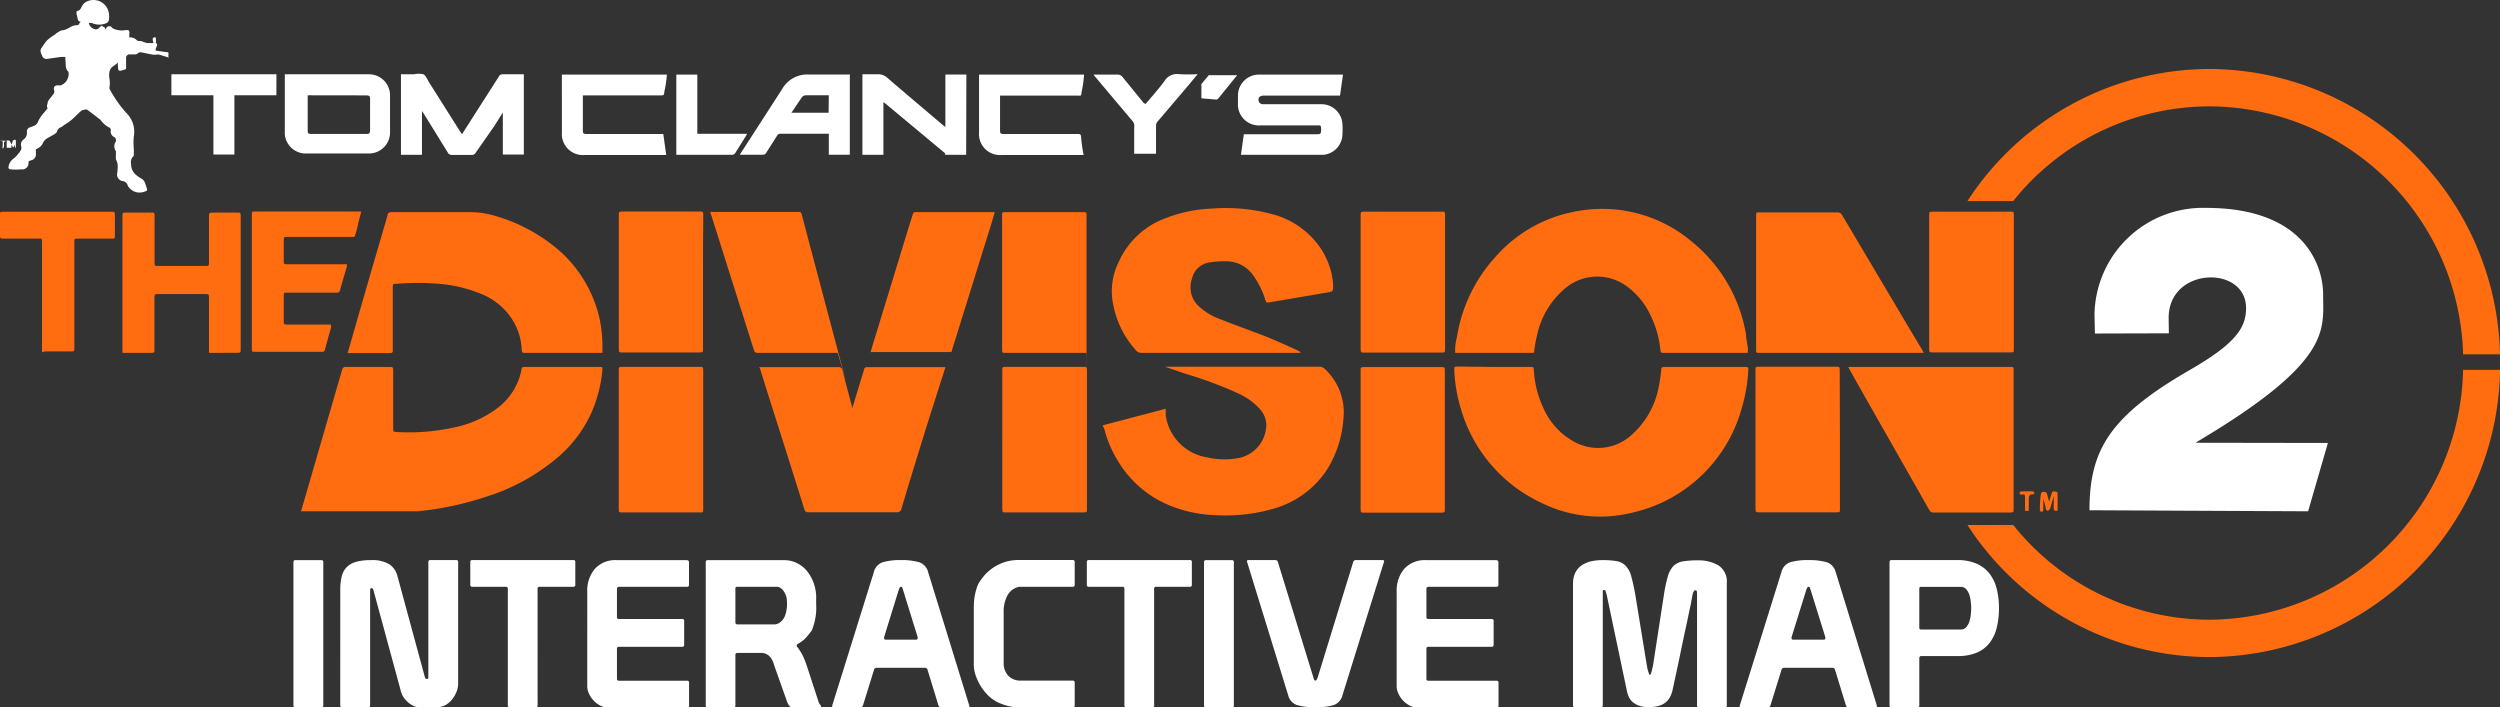 <svg id="Layer_1" data-name="Layer 1" xmlns="http://www.w3.org/2000/svg" viewBox="0 0 119.027 33.674"><rect x="0" y="0" width="119.027" height="33.674" fill="#333333" stroke="none"/><title>logo</title><path d="M14.807,24.554l.33-1.14,1.64-5.65a.16.16,0,0,1,.18-.13h2.09c.12,0,.16,0,.16.16v2.73c0,.21,0,.2.21.21a9.924,9.924,0,0,0,2.59-.2,5.121,5.121,0,0,0,2.24-1,3,3,0,0,0,1.07-1.78c0-.1.06-.12.15-.12h3.58c.11,0,.13,0,.12.14a6.433,6.433,0,0,1-.55,2.1,6.1,6.1,0,0,1-1.5,2,9.774,9.774,0,0,1-3.52,1.95,14.8,14.8,0,0,1-3.21.68h-5.58Z" transform="translate(-0.487 -0.163)" style="fill:#ff6d10"/><path d="M71.607,17.634h1.72c.18,0,.18,0,.19.19a4.838,4.838,0,0,0,.44,1.74,3.385,3.385,0,0,0,1.53,1.66,2.361,2.361,0,0,0,2.7-.37,4.052,4.052,0,0,0,1.26-2.2,8.426,8.426,0,0,0,.13-.85c0-.12,0-.17.18-.17h3.83c.09,0,.15,0,.14.13a7.719,7.719,0,0,1-.31,1.81,7,7,0,0,1-5.23,5,6.3,6.3,0,0,1-4.27-.45,7.131,7.131,0,0,1-3.9-4.58,7.261,7.261,0,0,1-.29-1.75c0-.18,0-.18.18-.18Z" transform="translate(-0.487 -0.163)" style="fill:#ff6d10"/><path d="M83.7,16.964h-4c-.1,0-.15,0-.16-.14a4.873,4.873,0,0,0-.5-1.71,3.566,3.566,0,0,0-1.06-1.29,2.371,2.371,0,0,0-3.08.16,4,4,0,0,0-1.22,2.08,7.693,7.693,0,0,0-.15.81c0,.06,0,.09-.09.09h-3.67a2.341,2.341,0,0,1,.08-.74,7.384,7.384,0,0,1,1.8-3.79,6.69,6.69,0,0,1,4-2.23,6.6,6.6,0,0,1,5.38,1.46,7.206,7.206,0,0,1,2.59,4.45c0,.22.07.45.09.67C83.707,16.844,83.7,16.9,83.7,16.964Z" transform="translate(-0.487 -0.163)" style="fill:#ff6d10"/><path d="M29.167,16.964h-3.68c-.11,0-.15,0-.16-.14a2.925,2.925,0,0,0-.35-1.28,3.128,3.128,0,0,0-1.49-1.35,6.807,6.807,0,0,0-2.1-.52,12.142,12.142,0,0,0-2,0c-.2,0-.2,0-.2.21v2.93c0,.12,0,.16-.15.16h-2l.18-.62q.859-3,1.72-5.93c0-.12.08-.16.2-.16h3.63a4.216,4.216,0,0,1,1.37.2,8.051,8.051,0,0,1,3,1.65,6.133,6.133,0,0,1,1.9,3.24A6.851,6.851,0,0,1,29.167,16.964Z" transform="translate(-0.487 -0.163)" style="fill:#ff6d10"/><path d="M52.987,20.414l3-.79v.32a2.37,2.37,0,0,0,2,2,3.594,3.594,0,0,0,1.5.02,1.63,1.63,0,0,0,1.29-1.55,1.16,1.16,0,0,0-.3-.77,3.126,3.126,0,0,0-1.06-.76,18.412,18.412,0,0,0-2.47-.92l-1-.34h7.34a.359.359,0,0,1,.28.11,2.82,2.82,0,0,1,.88,2.38,5.292,5.292,0,0,1-.78,2.41,4.519,4.519,0,0,1-2.59,1.87,8.139,8.139,0,0,1-2.63.3,6.345,6.345,0,0,1-2.33-.49,5.128,5.128,0,0,1-2.42-2.12,5.444,5.444,0,0,1-.64-1.53A.41.41,0,0,1,52.987,20.414Z" transform="translate(-0.487 -0.163)" style="fill:#ff6d10"/><path d="M62.4,16.964h-7.56a.322.322,0,0,1-.25-.1,4.5,4.5,0,0,1-1.1-2.19,3.119,3.119,0,0,1,.27-2.06A3.91,3.91,0,0,1,56,10.544a6.736,6.736,0,0,1,2.19-.45,8.448,8.448,0,0,1,2.81.25,4,4,0,0,1,2.41,1.71,3.623,3.623,0,0,1,.55,1.66c0,.33,0,.33-.31.38l-2.76.47c-.1,0-.12,0-.15-.09a4.01,4.01,0,0,0-.58-1.19,1.56,1.56,0,0,0-1.33-.68,3.8,3.8,0,0,0-.73.05,1,1,0,0,0-.86.77,1.238,1.238,0,0,0,.25,1.25,3.005,3.005,0,0,0,1.13.7c.75.3,1.51.56,2.26.86.47.19.92.4,1.38.61l.14.08Z" transform="translate(-0.487 -0.163)" style="fill:#ff6d10"/><path d="M36.637,17.644h3.77a.17.17,0,0,1,.19.147h0c.14.57.3,1.14.45,1.71v.13l.05-.14.53-1.74a.13.13,0,0,1,.147-.11H45.5l-.17.54q-1,3.1-1.92,6.19a.21.21,0,0,1-.235.181h-4.2a.17.17,0,0,1-.19-.14q-.889-2.83-1.79-5.66l-.31-1Z" transform="translate(-0.487 -0.163)" style="fill:#ff6d10"/><path d="M88.487,17.634h7.7c.17,0,.17,0,.17.17v6.6c0,.13,0,.16-.16.16h-3.65a.2.2,0,0,1-.2-.11l-3.12-5.49-.66-1.17Z" transform="translate(-0.487 -0.163)" style="fill:#ff6d10"/><path d="M92.077,16.964h-7.81c-.17,0-.17,0-.17-.18v-6.33c0-.18,0-.18.18-.18h3.67a.251.251,0,0,1,.25.14l3.15,5.31.67,1.12Z" transform="translate(-0.487 -0.163)" style="fill:#ff6d10"/><path d="M69.277,21.1v3.31c0,.12,0,.16-.15.16h-3.71c-.12,0-.15,0-.15-.16V17.8c0-.13,0-.16.16-.16h3.69c.13,0,.16,0,.16.16Z" transform="translate(-0.487 -0.163)" style="fill:#ff6d10"/><path d="M48.207,21.1v-3.32c0-.12,0-.15.16-.15h3.71c.12,0,.16,0,.16.16v6.62c0,.12,0,.15-.16.15h-3.72c-.12,0-.15,0-.15-.16Z" transform="translate(-0.487 -0.163)" style="fill:#ff6d10"/><path d="M29.947,21.1v-3.31c0-.12,0-.17.16-.16h3.71c.12,0,.15,0,.15.15v6.64c0,.11,0,.15-.14.14h-3.74c-.11,0-.14,0-.14-.14Z" transform="translate(-0.487 -0.163)" style="fill:#ff6d10"/><path d="M88.087,21.094v3.29c0,.17,0,.17-.16.17h-3.7c-.12,0-.16,0-.16-.16v-6.62c0-.13,0-.15.16-.15h3.69c.13,0,.16,0,.16.16C88.077,18.894,88.087,19.964,88.087,21.094Z" transform="translate(-0.487 -0.163)" style="fill:#ff6d10"/><path d="M34.3,10.254h4.19c.1,0,.14,0,.17.13q.851,3.221,1.71,6.45c.86,3.23,0,.07,0,.13h-3.8a.17.17,0,0,1-.19-.14l-1.31-4.14-.72-2.28Z" transform="translate(-0.487 -0.163)" style="fill:#ff6d10"/><path d="M96.367,13.6v3.18c0,.16,0,.16-.17.16h-3.71c-.12,0-.15,0-.15-.15v-6.4c0-.12,0-.15.16-.15h3.72c.12,0,.15,0,.15.15Z" transform="translate(-0.487 -0.163)" style="fill:#ff6d10"/><path d="M52.207,16.964h-3.85c-.13,0-.16,0-.16-.16v-6.37c0-.17,0-.17.16-.17h3.71c.12,0,.15,0,.15.15v6.46C52.217,20.1,52.217,16.9,52.207,16.964Z" transform="translate(-0.487 -0.163)" style="fill:#ff6d10"/><path d="M65.267,13.594V10.4c0-.12,0-.16.16-.16h3.71c.11,0,.15,0,.15.15V16.8c0,.11,0,.15-.15.15h-3.71c-.12,0-.16,0-.16-.16Z" transform="translate(-0.487 -0.163)" style="fill:#ff6d10"/><path d="M33.957,13.594v3.2c0,.11,0,.15-.15.15H30.1c-.12,0-.15,0-.15-.15v-6.41c0-.11,0-.15.15-.15h3.72c.12,0,.15,0,.15.15C33.957,11.464,33.957,12.534,33.957,13.594Z" transform="translate(-0.487 -0.163)" style="fill:#ff6d10"/><path d="M41.927,16.964l.09-.31,1.74-5.69c.06-.2.13-.4.19-.6a.12.12,0,0,1,.13-.1h3.77l-.16.55-1.87,6c0,.07,0,.11-.13.11h-3.76Z" transform="translate(-0.487 -0.163)" style="fill:#ff6d10"/><path d="M10.437,16.964v-2.59c0-.21,0-.21-.21-.21H8c-.12,0-.16,0-.16.15v2.5c0,.12,0,.15-.15.15H6.317v-6.49c0-.19,0-.19.18-.19h1.22c.1,0,.13,0,.13.13v2.24c0,.17,0,.17.16.17h2.26c.16,0,.17,0,.17-.17v-2.2c0-.12,0-.17.16-.17h1.19c.13,0,.16,0,.16.16V16.8c0,.12,0,.17-.16.16Z" transform="translate(-0.487 -0.163)" style="fill:#ff6d10"/><path d="M3.357,4.234a.581.581,0,0,0,.39-.65h0c-.18-.16-.11-.39-.15-.59v-.12h-.21l-.64.09a.22.22,0,0,1-.26-.16c-.06-.13-.12-.25,0-.39a2.437,2.437,0,0,1,.25-.34,2.654,2.654,0,0,1,.37-.27,1.014,1.014,0,0,1,.33-.2c.26,0,.45-.26.73-.24a.086.086,0,0,0,.08-.06l.08-.11c-.17,0-.13-.2-.19-.33h0a.485.485,0,0,1,0-.17.236.236,0,0,0,.14-.06c.07-.06.09-.16.16-.25a.5.5,0,0,1,.13-.12.74.74,0,0,1,1.11.58,1.13,1.13,0,0,1,0,.26.24.24,0,0,1-.1.15.87.87,0,0,1-.73,0h-.13a.371.371,0,0,0,.26.29c.17.07.24-.08.34-.16l.17.1v.08l.07-.08a.159.159,0,0,1,.221-.049.153.153,0,0,1,.049.049.206.206,0,0,0,.1.06,1,1,0,0,0,.56.05c.12,0,.17,0,.16.16a1,1,0,0,0,0,.19.44.44,0,0,1,.36.14c.07.06.19,0,.29.07l.19.06h.3c0-.1-.07-.19,0-.25A.08.08,0,0,1,7.9,1.957l.007.007a1.491,1.491,0,0,1,0,.25c.17.08-.06.22,0,.36l.5.07c.07,0,.12,0,.1.12s.04.2-.02.13l-.42-.13a.472.472,0,0,0-.15,0,.612.612,0,0,1-.16,0l-.55-.11a.185.185,0,0,0-.16.05.206.206,0,0,1-.13.05H6.6c-.11.07-.11.1-.11.21v.39a.1.1,0,0,1-.064.126H6.407c-.29.09-.29.09-.31-.22V3.134c-.13.16-.33.19-.39.41a.915.915,0,0,0,0,.41,1.517,1.517,0,0,1,0,.33.222.222,0,0,0,0,.12,5.788,5.788,0,0,0,.78,1.12,1.25,1.25,0,0,1,.37,1.14,3.015,3.015,0,0,0,0,.57,1.6,1.6,0,0,1,0,.24v.11a.38.38,0,0,0-.13.38.671.671,0,0,0,.28.56,1.12,1.12,0,0,0,.19.13c.19.09.21.28.27.44s0,.16-.12.2a.641.641,0,0,1-.78-.3.28.28,0,0,0-.25-.21.32.32,0,0,1-.251-.376h0a1.962,1.962,0,0,0,.02-.44,1.134,1.134,0,0,0-.08-.22,2.255,2.255,0,0,1,0-.26V7.364a.4.4,0,0,1,0-.47c0-.1,0-.15-.07-.2a.29.29,0,0,1-.17-.34.142.142,0,0,0-.06-.11,1.186,1.186,0,0,1-.44-.38h0l-.6-.46c-.09-.07-.16,0-.24,0s-.36.33-.55.48a2.269,2.269,0,0,1-.32.22,1.014,1.014,0,0,1-.15.11.31.31,0,0,0-.21.23.474.474,0,0,1-.1.1l-.34.19a.513.513,0,0,0-.23.25.54.54,0,0,1-.33.28v.26a.281.281,0,0,1-.22.27c-.17.05-.12.07-.13.12a.3.3,0,0,1-.284.316.317.317,0,0,1-.075-.006,2.289,2.289,0,0,1-.51,0c-.07,0-.1-.06-.08-.14a.563.563,0,0,1,.25-.38,1.76,1.76,0,0,0,.34-.4.315.315,0,0,0,0-.21.3.3,0,0,1,.12-.29.37.37,0,0,0,.16-.36.212.212,0,0,1,.12-.21l.2-.07a.38.38,0,0,0,.23-.25,1.59,1.59,0,0,1,.27-.39l.17-.21c-.08-.1,0-.18,0-.27s.2-.29.3-.44a.237.237,0,0,0,0-.17.159.159,0,0,1,.1-.2A.518.518,0,0,1,3.357,4.234Z" transform="translate(-0.487 -0.163)" style="fill:#fff"/><path d="M16.247,15.644v.12c-.1.35-.2.7-.29,1.05a.121.121,0,0,1-.137.1H12.607c-.1,0-.13,0-.13-.13v-6.42c0-.09,0-.13.12-.13h5.09l-.15.58a3.088,3.088,0,0,1-.13.5c-.03.17-.08.13-.18.13h-3.07c-.12,0-.16,0-.16.15v1c0,.12,0,.15.15.15H17v.12c-.11.37-.22.73-.32,1.1a.15.15,0,0,1-.166.132H14.167c-.17,0-.17,0-.17.16v1.21c0,.12,0,.15.15.15h2.09Z" transform="translate(-0.487 -0.163)" style="fill:#ff6d10"/><path d="M3.237,10.244h2.57c.12,0,.15,0,.15.16v1c0,.1,0,.12-.12.12H4.217c-.19,0-.19,0-.19.19v5c0,.18,0,.18-.18.18H2.607c-.12.07-.12.07-.12-.14v-5c0-.29,0-.23-.24-.23H.637c-.12,0-.15,0-.15-.15v-1c0-.1,0-.13.13-.13Z" transform="translate(-0.487 -0.163)" style="fill:#ff6d10"/><path d="M59.567,7.554l.14-1h3.44c.2,0,.24,0,.24-.23s-.05-.19-.22-.19h-2.68a1,1,0,0,1-1.06-.936.856.856,0,0,1,0-.124v-.36a1,1,0,0,1,1-1h4l-.14,1h-3.63c-.21,0-.31.13-.22.32a.23.23,0,0,0,.18.09H63.4a1,1,0,0,1,1,.93,4.206,4.206,0,0,1,0,.55,1,1,0,0,1-.91.93h-3.92Z" transform="translate(-0.487 -0.163)" style="fill:#fff"/><path d="M20.577,7.534h-1V3.7h.62a1,1,0,0,1,.45,0c.12.07.18.24.26.37l1.51,2.39.07.09.47-.74,1.28-2a.191.191,0,0,1,.19-.11h1v3.82h-1v-2h0l-.41.65-.9,1.29a.191.191,0,0,1-.14.08h-1a.207.207,0,0,1-.15-.08l-1.16-1.88-.09-.13Z" transform="translate(-0.487 -0.163)" style="fill:#fff"/><path d="M14.137,3.7h3.92a1,1,0,0,1,1,1h0v1.77a1,1,0,0,1-1,1h-3.08a1,1,0,0,1-.93-.93V3.7A.451.451,0,0,1,14.137,3.7Zm1,1v1.65c0,.15,0,.19.2.19h2.55c.18,0,.22,0,.22-.22V4.954c0-.22,0-.25-.24-.25Z" transform="translate(-0.487 -0.163)" style="fill:#fff"/><path d="M46.487,7.534h-1a.206.206,0,0,1,0-.07l-2.82-2.35-.12-.09v2.51h-1V3.7h.7a.647.647,0,0,1,.5.18c.87.75,1.74,1.48,2.61,2.22l.14.11v-2.5h1Z" transform="translate(-0.487 -0.163)" style="fill:#fff"/><path d="M47.1,3.714h5a5.126,5.126,0,0,1-.11.79c-.04.26,0,.21-.25.21H48.1v1.61c0,.19,0,.22.22.22h3.47c.12,0,.16,0,.17.15a6.739,6.739,0,0,0,.12.85h-3.92a1,1,0,0,1-1.06-1.08Z" transform="translate(-0.487 -0.163)" style="fill:#fff"/><path d="M27.237,3.714h5a4.752,4.752,0,0,1-.11.76c-.04.25,0,.23-.28.23h-3.61v1.63c0,.18,0,.21.22.21h3.61l.14,1H28.3a1,1,0,0,1-1.06-1.08Z" transform="translate(-0.487 -0.163)" style="fill:#fff"/><path d="M40.947,3.7v3.83h-1v-1h-2.3a.159.159,0,0,0-.16.09l-.51.8a.191.191,0,0,1-.19.11h-1.08l.53-.82,1.49-2.31a1.371,1.371,0,0,1,1.25-.69h2Zm-1,1h-1.09a.253.253,0,0,0-.18.08c-.17.24-.33.49-.51.75h1.77Z" transform="translate(-0.487 -0.163)" style="fill:#fff"/><path d="M13.647,4.7h-2v2.82h-1V4.7h-2v-1h5Z" transform="translate(-0.487 -0.163)" style="fill:#fff"/><path d="M55.027,5.114c.31-.36.62-.71.9-1.09a.7.7,0,0,1,.7-.33,8.073,8.073,0,0,0,.88,0l-.42.51-1.5,1.76a.313.313,0,0,0-.06.18v1.34h-1.04V6.224a.36.36,0,0,0-.05-.26l-1.81-2.15-.08-.1h1.14a.29.29,0,0,1,.25.12l1,1.23Z" transform="translate(-0.487 -0.163)" style="fill:#fff"/><path d="M32.687,3.714h1v2.82h2.37l-.06.11-.5.8a.193.193,0,0,1-.13.09h-2.68Z" transform="translate(-0.487 -0.163)" style="fill:#fff"/><path d="M57.687,4.844v-.6a.136.136,0,0,1,0-.08l.35-.42a.105.105,0,0,1,.07,0h1.28l-.08.1-.81,1s-.06.06-.09.06Z" transform="translate(-0.487 -0.163)" style="fill:#fff"/><path d="M98,24.2c.05-.17.11-.35.16-.52s.12-.11.21-.11.07.09.08.14v.77c-.15,0-.17,0-.18-.09s0-.32,0-.48v-.13h0l-.13.44a.951.951,0,0,1-.06.18s-.06.08-.1.08a.129.129,0,0,1-.09-.08,2,2,0,0,0-.12-.47v-.14h0v.61c0,.16-.06.13-.16.1a4.834,4.834,0,0,1,.05-.85s.06-.07.09-.07.16,0,.19.07l.12.45v.12Z" transform="translate(-0.487 -0.163)" style="fill:#ff6d10"/><path d="M97.077,24.487H96.9v-.6c0-.19,0-.19-.16-.18s-.06-.05-.09-.08.06-.07.09-.07h.51a.1.1,0,0,1,.09.07c.03.07-.06.07-.09.07s-.17,0-.17.19Z" transform="translate(-0.487 -0.163)" style="fill:#ff6d10"/><path d="M1.027,7.034c.09-.06,0-.24.21-.21a2.285,2.285,0,0,1,0,.37H1.2v-.24a1.009,1.009,0,0,1,0,.11l-.08.12-.09-.12a.673.673,0,0,1,0-.11V7.2H.807v-.35h.12A.623.623,0,0,1,1.027,7.034Z" transform="translate(-0.487 -0.163)" style="fill:#fff"/><path d="M.617,6.894l-.13-.03h.29c-.21.05,0,.27-.17.38Z" transform="translate(-0.487 -0.163)" style="fill:#fff"/><path d="M14.558,26.832h1.221a.086.086,0,0,1,.1.1v6.808a.086.086,0,0,1-.1.1H14.558a.086.086,0,0,1-.1-.1V26.929A.087.087,0,0,1,14.558,26.832Z" transform="translate(-0.487 -0.163)" style="fill:#fff"/><path d="M16.688,28.267a2.714,2.714,0,0,1,.068-.654.944.944,0,0,1,.234-.444,1.013,1.013,0,0,1,.444-.254,2.471,2.471,0,0,1,.7-.083,1.582,1.582,0,0,1,.894.2.954.954,0,0,1,.376.537l1.309,4.824c.02.065.052.1.1.1s.068-.032.068-.1V26.928a.086.086,0,0,1,.1-.1H22.2a.086.086,0,0,1,.1.1V32.71a1.044,1.044,0,0,1-.078.391,1.438,1.438,0,0,1-.21.361,1.063,1.063,0,0,1-.313.268.771.771,0,0,1-.386.1h-.9a.567.567,0,0,1-.249-.063,1.1,1.1,0,0,1-.249-.166,1.2,1.2,0,0,1-.205-.229.879.879,0,0,1-.127-.265l-1.318-4.854q-.029-.088-.088-.088c-.046,0-.068.029-.068.088v5.479a.087.087,0,0,1-.1.1H16.786a.086.086,0,0,1-.1-.1Z" transform="translate(-0.487 -0.163)" style="fill:#fff"/><path d="M26.083,33.736a.087.087,0,0,1-.1.1H24.765a.086.086,0,0,1-.1-.1V28.2a.087.087,0,0,0-.1-.1H22.978a.086.086,0,0,1-.1-.1V26.927a.086.086,0,0,1,.1-.1h4.8a.086.086,0,0,1,.1.1V28a.086.086,0,0,1-.1.1H26.181a.087.087,0,0,0-.1.1Z" transform="translate(-0.487 -0.163)" style="fill:#fff"/><path d="M28.447,28.326a1.586,1.586,0,0,1,.361-1.079,1.31,1.31,0,0,1,1.045-.415h3.311c.084,0,.127.032.127.1V28a.086.086,0,0,1-.1.1H29.961c-.065,0-.1.036-.1.107v1.327a.087.087,0,0,0,.1.1h3a.086.086,0,0,1,.1.1v1.123a.087.087,0,0,1-.1.1h-3a.086.086,0,0,0-.1.1v1.415a.087.087,0,0,0,.1.1h3.233a.086.086,0,0,1,.1.1v1.075a.086.086,0,0,1-.1.1h-3.78a.74.74,0,0,1-.352-.093,1.183,1.183,0,0,1-.313-.239,1.266,1.266,0,0,1-.22-.327.862.862,0,0,1-.083-.366Z" transform="translate(-0.487 -0.163)" style="fill:#fff"/><path d="M34.188,26.832h3.634a1.421,1.421,0,0,1,.537.107,1.515,1.515,0,0,1,.517.371,2.029,2.029,0,0,1,.469,1.387v.224a2.834,2.834,0,0,1-.205,1.25,3.606,3.606,0,0,1-.283.356,1.494,1.494,0,0,1-.4.3.217.217,0,0,0-.023.029.075.075,0,0,0-.016.049.1.1,0,0,0,.01.039,2.452,2.452,0,0,1,.317.513c.062.146.119.3.171.454l.538,1.65a.353.353,0,0,0,.072.143c.036.042.055.069.055.083,0,.032-.021.049-.06.049H38.173c-.039,0-.081-.034-.127-.1a.618.618,0,0,1-.088-.171l-.606-1.709c-.092-.364-.276-.566-.557-.606H35.6a.087.087,0,0,0-.1.1v2.393a.086.086,0,0,1-.1.1H34.188a.086.086,0,0,1-.1-.1V26.928A.086.086,0,0,1,34.188,26.832ZM35.6,28.1a.086.086,0,0,0-.1.1v1.592c0,.064.036.1.107.1h1.767a.5.5,0,0,0,.3-.137.734.734,0,0,0,.21-.343,1.569,1.569,0,0,0,.073-.5,1.932,1.932,0,0,0-.015-.249.672.672,0,0,0-.063-.21c-.1-.216-.228-.332-.371-.352Z" transform="translate(-0.487 -0.163)" style="fill:#fff"/><path d="M42.09,27.408a.66.66,0,0,1,.429-.479,2.981,2.981,0,0,1,.85-.1,3.09,3.09,0,0,1,.875.1.658.658,0,0,1,.434.479l1.964,6.369c0,.039-.022.059-.068.059h-1.28a.122.122,0,0,1-.127-.088l-.517-1.69a.124.124,0,0,0-.127-.1h-2.3a.126.126,0,0,0-.127.107l-.518,1.67a.123.123,0,0,1-.127.1h-1.27c-.053,0-.078-.02-.078-.059Zm1.4.868a.774.774,0,0,0-.049-.142.074.074,0,0,0-.068-.034c-.032,0-.067.06-.106.176L42.579,30.5a.072.072,0,0,1,0,.029.038.038,0,0,0,0,.02c0,.046.025.068.077.068H44.1c.053,0,.078-.022.078-.068a.052.052,0,0,0,0-.02.061.061,0,0,1,0-.029Z" transform="translate(-0.487 -0.163)" style="fill:#fff"/><path d="M46.855,29.008a2.618,2.618,0,0,1,.117-.791,1.262,1.262,0,0,1,.161-.366,3.284,3.284,0,0,1,.21-.278,2.132,2.132,0,0,1,.723-.547,2.1,2.1,0,0,1,.9-.2h2.588a.086.086,0,0,1,.1.1V28a.086.086,0,0,1-.1.1H49.024a.811.811,0,0,0-.566.4,1.619,1.619,0,0,0-.186.825v2.471a.869.869,0,0,0,.221.542.8.8,0,0,0,.532.23h2.529a.086.086,0,0,1,.1.1v1.075a.086.086,0,0,1-.1.1h-2.5a2.27,2.27,0,0,1-.517-.054,2.656,2.656,0,0,1-.391-.122,1.761,1.761,0,0,1-.664-.444A2.477,2.477,0,0,1,47,32.477a2.066,2.066,0,0,1-.1-.288,1.7,1.7,0,0,1-.05-.444V29.008Z" transform="translate(-0.487 -0.163)" style="fill:#fff"/><path d="M55.439,33.736a.086.086,0,0,1-.1.1H54.121a.087.087,0,0,1-.1-.1V28.2a.087.087,0,0,0-.1-.1H52.332a.086.086,0,0,1-.1-.1V26.927a.086.086,0,0,1,.1-.1h4.8a.086.086,0,0,1,.1.1V28a.086.086,0,0,1-.1.1H55.536a.087.087,0,0,0-.1.1v5.538Z" transform="translate(-0.487 -0.163)" style="fill:#fff"/><path d="M57.911,26.832h1.221a.087.087,0,0,1,.1.1v6.808a.087.087,0,0,1-.1.1H57.911a.086.086,0,0,1-.1-.1V26.929A.086.086,0,0,1,57.911,26.832Z" transform="translate(-0.487 -0.163)" style="fill:#fff"/><path d="M63.009,32.388a.7.7,0,0,0,.049.143.071.071,0,0,0,.067.034c.033,0,.068-.06.107-.177l1.68-5.459a.124.124,0,0,1,.127-.1H66.31c.052,0,.078.02.078.059l-1.983,6.369a.659.659,0,0,1-.43.479,2.971,2.971,0,0,1-.85.1,3.082,3.082,0,0,1-.874-.1.658.658,0,0,1-.435-.479l-1.963-6.369c0-.039.022-.059.068-.059H61.2a.122.122,0,0,1,.127.088Z" transform="translate(-0.487 -0.163)" style="fill:#fff"/><path d="M66.984,28.326a1.585,1.585,0,0,1,.36-1.079,1.313,1.313,0,0,1,1.045-.415H71.7c.084,0,.127.032.127.1V28a.087.087,0,0,1-.1.1H68.5c-.065,0-.1.036-.1.107v1.327a.087.087,0,0,0,.1.1h3a.087.087,0,0,1,.1.1v1.123a.087.087,0,0,1-.1.1h-3a.087.087,0,0,0-.1.1v1.415a.087.087,0,0,0,.1.1h3.233a.087.087,0,0,1,.1.1v1.075a.087.087,0,0,1-.1.1H67.95a.736.736,0,0,1-.351-.093,1.2,1.2,0,0,1-.313-.239,1.241,1.241,0,0,1-.22-.327.862.862,0,0,1-.083-.366Z" transform="translate(-0.487 -0.163)" style="fill:#fff"/><path d="M75.382,27.945a1.112,1.112,0,0,1,.117-.537.932.932,0,0,1,.312-.342,1.344,1.344,0,0,1,.444-.182,2.476,2.476,0,0,1,.513-.054,3.921,3.921,0,0,1,.684.049.79.79,0,0,1,.434.221,1.152,1.152,0,0,1,.269.512,9.037,9.037,0,0,1,.2.928l.527,3.233c.006.026.015.068.023.127s.022.117.039.177.032.11.05.156.03.067.044.067.028-.022.049-.067a.983.983,0,0,0,.049-.156c.014-.06.025-.115.039-.171a.605.605,0,0,0,.02-.1l.509-3.3a6.807,6.807,0,0,1,.19-.9,1.173,1.173,0,0,1,.272-.5.832.832,0,0,1,.444-.215,4.167,4.167,0,0,1,.7-.049,1.863,1.863,0,0,1,1,.244.913.913,0,0,1,.391.84v5.821a.087.087,0,0,1-.1.1H81.385a.086.086,0,0,1-.1-.1V28.413a.624.624,0,0,0-.01-.083c-.007-.043-.026-.063-.06-.063a.082.082,0,0,0-.072.034.507.507,0,0,0-.045.073.471.471,0,0,0-.023.088c-.009.046-.021.095-.029.146l-.029.155Q81,28.842,81,28.88q-.059.245-.112.513c-.036.179-.086.417-.151.712s-.145.674-.239,1.133-.22,1.047-.376,1.764a1.259,1.259,0,0,1-.1.3.84.84,0,0,1-.518.454,1.581,1.581,0,0,1-.518.073,1.321,1.321,0,0,1-.464-.068.94.94,0,0,1-.3-.171.7.7,0,0,1-.177-.23,1.451,1.451,0,0,1-.088-.244l-.977-4.649a.714.714,0,0,1-.034-.112c-.017-.062-.037-.1-.063-.1h-.047c-.026,0-.039.022-.039.068v5.411a.087.087,0,0,1-.1.1H75.478a.086.086,0,0,1-.1-.1v-5.79Z" transform="translate(-0.487 -0.163)" style="fill:#fff"/><path d="M85.3,27.408a.66.66,0,0,1,.429-.479,2.981,2.981,0,0,1,.85-.1,3.09,3.09,0,0,1,.875.1.658.658,0,0,1,.434.479l1.964,6.369c0,.039-.022.059-.068.059H88.5a.122.122,0,0,1-.127-.088l-.517-1.69a.124.124,0,0,0-.127-.1h-2.3a.126.126,0,0,0-.127.107l-.518,1.67a.123.123,0,0,1-.127.1H83.39c-.053,0-.078-.02-.078-.059Zm1.4.868a.774.774,0,0,0-.049-.142.074.074,0,0,0-.068-.034c-.032,0-.067.06-.106.176L85.784,30.5a.072.072,0,0,1,0,.029.039.039,0,0,0,0,.02c0,.046.025.068.077.068h1.455c.053,0,.078-.022.078-.068a.052.052,0,0,0,0-.02.061.061,0,0,1,0-.029Z" transform="translate(-0.487 -0.163)" style="fill:#fff"/><path d="M90.452,26.929a.086.086,0,0,1,.1-.1h3.115a2.275,2.275,0,0,1,.928.171,1.579,1.579,0,0,1,.615.474,1.96,1.96,0,0,1,.342.723,3.709,3.709,0,0,1,.107.917,3.794,3.794,0,0,1-.107.938,1.937,1.937,0,0,1-.342.723,1.5,1.5,0,0,1-.615.464,2.385,2.385,0,0,1-.928.161h-1.7a.087.087,0,0,0-.1.1v2.236a.087.087,0,0,1-.1.1H90.549a.086.086,0,0,1-.1-.1V26.929ZM91.966,28.1a.087.087,0,0,0-.1.1v1.836a.086.086,0,0,0,.1.1h1.865a.345.345,0,0,0,.278-.122.8.8,0,0,0,.15-.288,1.6,1.6,0,0,0,.063-.337c.01-.114.015-.2.015-.269s0-.154-.015-.269a1.679,1.679,0,0,0-.063-.337.8.8,0,0,0-.15-.288.345.345,0,0,0-.278-.122H91.966Z" transform="translate(-0.487 -0.163)" style="fill:#fff"/><path d="M105.7,5.227a12.137,12.137,0,0,1,12.057,11.805h1.758A13.905,13.905,0,0,0,105.7,3.447,13.765,13.765,0,0,0,94.159,9.735h2.178A11.983,11.983,0,0,1,105.7,5.227Z" transform="translate(-0.487 -0.163)" style="fill:#ff6d10"/><path d="M117.756,17.773A12.139,12.139,0,0,1,105.7,29.668a11.983,11.983,0,0,1-9.359-4.508H94.159A13.765,13.765,0,0,0,105.7,31.447a13.907,13.907,0,0,0,13.818-13.674Z" transform="translate(-0.487 -0.163)" style="fill:#ff6d10"/><path d="M103.738,15.3l.01.732-3.52.01-.02-.919a5.16,5.16,0,0,1,5.309-5.062c4.706,0,5.576,2.768,5.576,4.123,0,1.693.455,3.194-6.081,7.059l6.308.01-.942,3.253-10.409-.05c0-2.867.956-4.476,4.785-6.684,2.195-1.266,2.669-2.013,2.669-2.946C107.426,12.781,103.738,12.85,103.738,15.3Z" transform="translate(-0.487 -0.163)" style="fill:#fff"/></svg>